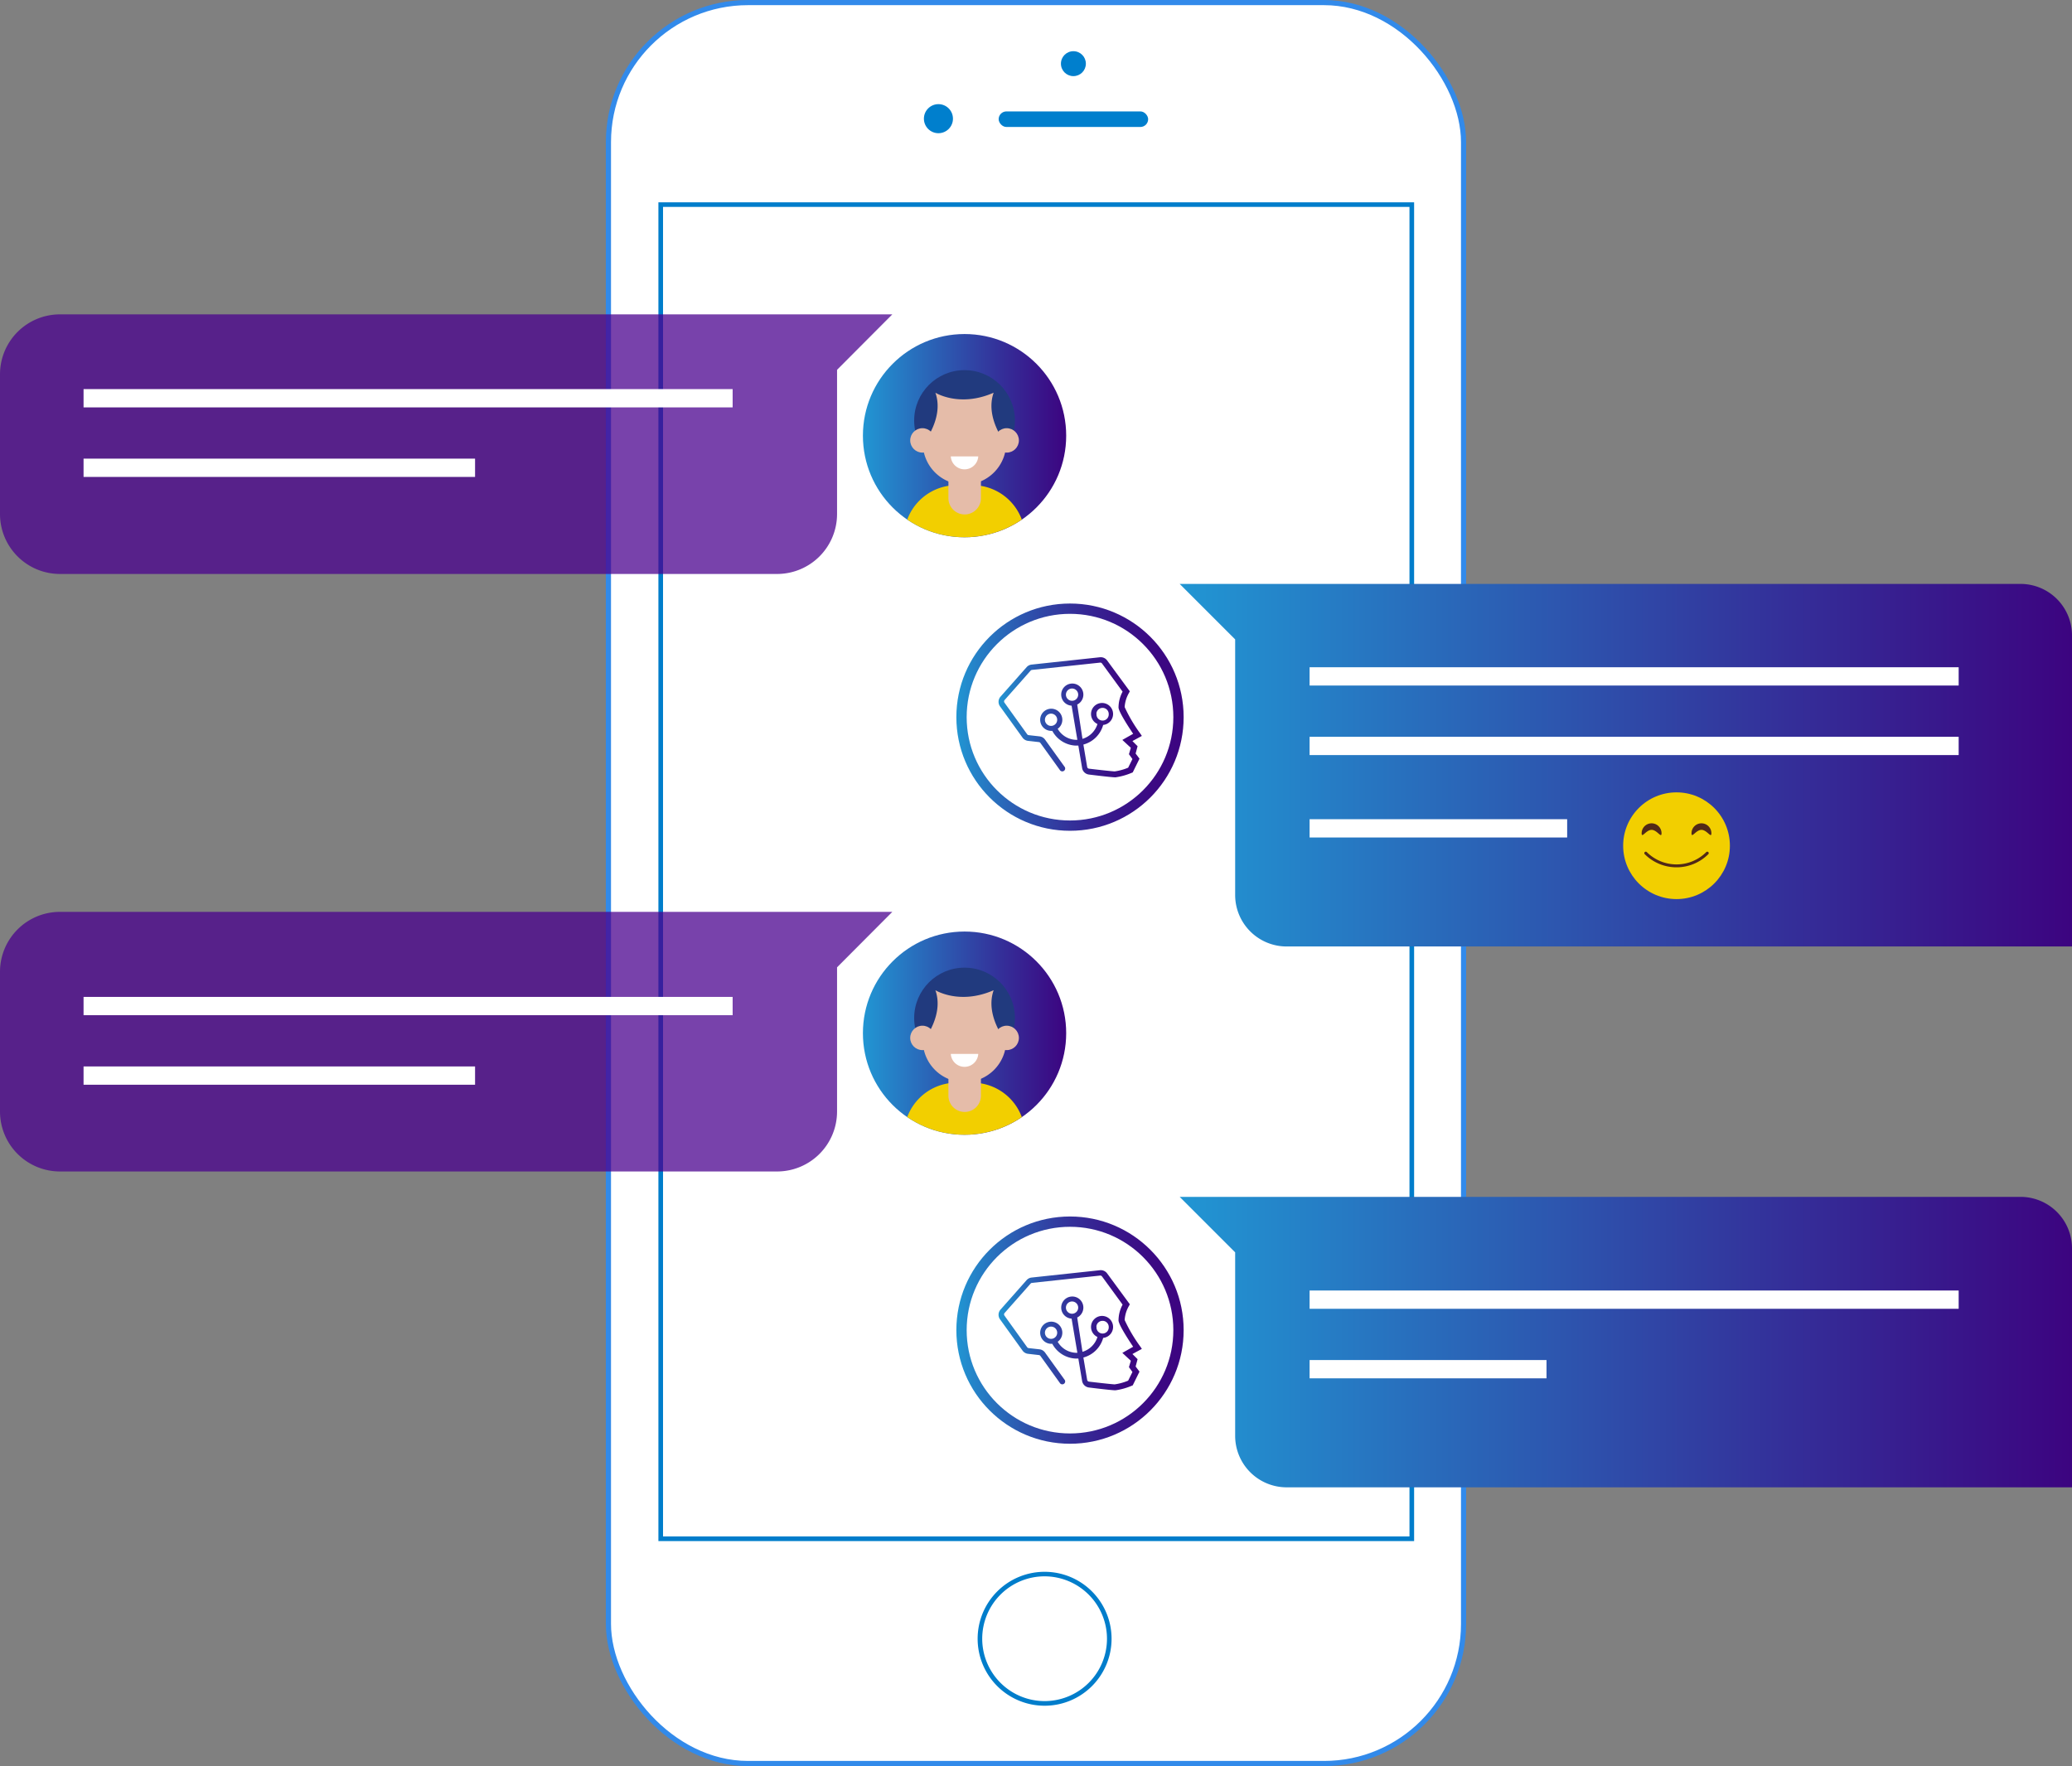 <svg xmlns="http://www.w3.org/2000/svg" xmlns:xlink="http://www.w3.org/1999/xlink" viewBox="0 0 402.22 342.87"><rect x="0" y="0" width="402.22" height="342.87" fill="#808080" stroke="none"/><defs><style>.cls-1{fill:none;}.cls-10,.cls-12,.cls-2,.cls-8{fill:#fff;}.cls-2{stroke:#328aea;}.cls-10,.cls-12,.cls-2{stroke-miterlimit:10;}.cls-3{fill:#007fcd;}.cls-4{fill:#007dcb;}.cls-5{fill:url(#Gradiente_sem_nome_2);}.cls-6{fill:#f2cf00;}.cls-7{fill:#512918;}.cls-9{fill:#4a018e;opacity:0.74;}.cls-10,.cls-12{stroke-width:2px;}.cls-10{stroke:url(#Gradiente_sem_nome_3);}.cls-11{fill:url(#Gradiente_sem_nome_2-2);}.cls-12{stroke:url(#Gradiente_sem_nome_3-2);}.cls-13{fill:url(#Gradiente_sem_nome_2-3);}.cls-14{clip-path:url(#clip-path);}.cls-15{fill:#213a7e;}.cls-16{fill:#e5bca9;}.cls-17{fill:url(#Gradiente_sem_nome_2-4);}.cls-18{clip-path:url(#clip-path-2);}.cls-19{fill:url(#Gradiente_sem_nome_3-3);}.cls-20{fill:url(#Gradiente_sem_nome_3-4);}</style><linearGradient id="Gradiente_sem_nome_2" x1="277.89" y1="240.13" x2="451.11" y2="240.13" gradientUnits="userSpaceOnUse"><stop offset="0" stop-color="#2196d3"/><stop offset="0.68" stop-color="#342f99"/><stop offset="1" stop-color="#3c0480"/></linearGradient><linearGradient id="Gradiente_sem_nome_3" x1="185.65" y1="139.23" x2="229.77" y2="139.23" gradientUnits="userSpaceOnUse"><stop offset="0" stop-color="#2196d3"/><stop offset="0.09" stop-color="#2581c7"/><stop offset="0.3" stop-color="#2d54ae"/><stop offset="0.5" stop-color="#34319a"/><stop offset="0.69" stop-color="#38188c"/><stop offset="0.86" stop-color="#3b0983"/><stop offset="1" stop-color="#3c0480"/></linearGradient><linearGradient id="Gradiente_sem_nome_2-2" x1="277.89" y1="352.13" x2="451.11" y2="352.13" xlink:href="#Gradiente_sem_nome_2"/><linearGradient id="Gradiente_sem_nome_3-2" x1="185.65" y1="258.23" x2="229.77" y2="258.23" xlink:href="#Gradiente_sem_nome_3"/><linearGradient id="Gradiente_sem_nome_2-3" x1="167.5" y1="84.58" x2="206.97" y2="84.58" xlink:href="#Gradiente_sem_nome_2"/><clipPath id="clip-path" transform="translate(-48.89 -91.57)"><circle class="cls-1" cx="236.13" cy="176.14" r="19.73"/></clipPath><linearGradient id="Gradiente_sem_nome_2-4" x1="167.5" y1="200.58" x2="206.97" y2="200.58" xlink:href="#Gradiente_sem_nome_2"/><clipPath id="clip-path-2" transform="translate(-48.89 -91.57)"><circle class="cls-1" cx="236.13" cy="292.14" r="19.73"/></clipPath><linearGradient id="Gradiente_sem_nome_3-3" x1="242.7" y1="349.79" x2="270.5" y2="349.79" xlink:href="#Gradiente_sem_nome_3"/><linearGradient id="Gradiente_sem_nome_3-4" x1="242.7" y1="230.79" x2="270.5" y2="230.79" xlink:href="#Gradiente_sem_nome_3"/></defs><title>chat-talk</title><g id="Camada_2" data-name="Camada 2"><g id="OBJECTS"><rect class="cls-2" x="118.11" y="0.5" width="166" height="341.87" rx="27.1" ry="27.1"/><circle class="cls-3" cx="208.37" cy="12.36" r="2.42"/><circle class="cls-3" cx="182.17" cy="23.04" r="2.82"/><rect class="cls-3" x="193.86" y="21.63" width="29.02" height="3.02" rx="1.51" ry="1.51"/><path class="cls-4" d="M251.67,422.72a13,13,0,1,1,13-13A13,13,0,0,1,251.67,422.72Zm0-25.12a12.11,12.11,0,1,0,12.11,12.11A12.13,12.13,0,0,0,251.67,397.6Z" transform="translate(-48.89 -91.57)"/><path class="cls-4" d="M323.4,390.76H176.7V130.85H323.4Zm-145.8-.9H322.5V131.74H177.6Z" transform="translate(-48.89 -91.57)"/><path class="cls-5" d="M306.38,204.93H277.89l10.77,10.77c0,.28,0,.55,0,.83v48.79a10,10,0,0,0,10,10H451.11V214.93a10,10,0,0,0-10-10Z" transform="translate(-48.89 -91.57)"/><circle class="cls-6" cx="325.45" cy="164.19" r="10.36"/><path class="cls-7" d="M371.43,253.34c0,1.07-.86-.66-1.93-.66s-1.93,1.72-1.93.66a1.93,1.93,0,1,1,3.86,0Z" transform="translate(-48.89 -91.57)"/><path class="cls-7" d="M381.11,253.34c0,1.07-.86-.66-1.93-.66s-1.93,1.72-1.93.66a1.93,1.93,0,1,1,3.86,0Z" transform="translate(-48.89 -91.57)"/><path class="cls-7" d="M374.34,259.95a8.69,8.69,0,0,1-6.17-2.55.28.28,0,1,1,.4-.4,8.17,8.17,0,0,0,11.54,0,.28.28,0,1,1,.4.4A8.69,8.69,0,0,1,374.34,259.95Z" transform="translate(-48.89 -91.57)"/><rect class="cls-8" x="254.22" y="129.54" width="126" height="3.55"/><rect class="cls-8" x="254.22" y="143.04" width="126" height="3.55"/><rect class="cls-8" x="254.22" y="159.04" width="50" height="3.55"/><path class="cls-9" d="M222.11,152.6H60.5A11.64,11.64,0,0,0,48.89,164.2v27.18A11.64,11.64,0,0,0,60.5,203H199.77a11.64,11.64,0,0,0,11.61-11.61V164.2c0-.28,0-.56,0-.83Z" transform="translate(-48.89 -91.57)"/><rect class="cls-8" x="16.22" y="75.54" width="126" height="3.55"/><rect class="cls-8" x="16.22" y="89.04" width="76" height="3.55"/><circle class="cls-10" cx="207.71" cy="139.23" r="21.06"/><path class="cls-11" d="M306.38,323.93H277.89l10.77,10.77c0,.28,0,.55,0,.83v34.79a10,10,0,0,0,10,10H451.11V333.93a10,10,0,0,0-10-10Z" transform="translate(-48.89 -91.57)"/><rect class="cls-8" x="254.22" y="250.54" width="126" height="3.55"/><rect class="cls-8" x="254.22" y="264.04" width="45.99" height="3.55"/><circle class="cls-12" cx="207.71" cy="258.23" r="21.06"/><circle class="cls-13" cx="187.24" cy="84.58" r="19.73"/><g class="cls-14"><circle class="cls-15" cx="187.24" cy="81.64" r="9.78"/><path class="cls-6" d="M237.65,185.76h-3A10.23,10.23,0,0,0,224.37,196v7.16h23.51V196A10.23,10.23,0,0,0,237.65,185.76Z" transform="translate(-48.89 -91.57)"/><path class="cls-16" d="M241.78,167.81c-6.64,2.92-11.31,0-11.31,0,.71,2,.89,5.25-2.21,9.77l-.24,0a8.1,8.1,0,0,0,8.1,8.08h0a8.1,8.1,0,0,0,8.1-8.08l-.24,0C240.89,173.06,241.08,169.78,241.78,167.81Z" transform="translate(-48.89 -91.57)"/><path class="cls-16" d="M233,181.37v6.92a3.15,3.15,0,0,0,6.31,0v-6.92Z" transform="translate(-48.89 -91.57)"/><path class="cls-8" d="M233.46,180.18a2.67,2.67,0,0,0,5.33,0Z" transform="translate(-48.89 -91.57)"/><circle class="cls-16" cx="179.06" cy="85.5" r="2.37"/><circle class="cls-16" cx="195.42" cy="85.5" r="2.37"/></g><path class="cls-9" d="M222.11,268.6H60.5A11.64,11.64,0,0,0,48.89,280.2v27.18A11.64,11.64,0,0,0,60.5,319H199.77a11.64,11.64,0,0,0,11.61-11.61V280.2c0-.28,0-.56,0-.83Z" transform="translate(-48.89 -91.57)"/><rect class="cls-8" x="16.22" y="193.54" width="126" height="3.55"/><rect class="cls-8" x="16.22" y="207.04" width="76" height="3.55"/><circle class="cls-17" cx="187.24" cy="200.58" r="19.73"/><g class="cls-18"><circle class="cls-15" cx="187.24" cy="197.64" r="9.78"/><path class="cls-6" d="M237.65,301.76h-3A10.23,10.23,0,0,0,224.37,312v7.16h23.51V312A10.23,10.23,0,0,0,237.65,301.76Z" transform="translate(-48.89 -91.57)"/><path class="cls-16" d="M241.78,283.81c-6.64,2.92-11.31,0-11.31,0,.71,2,.89,5.25-2.21,9.77l-.24,0a8.1,8.1,0,0,0,8.1,8.08h0a8.1,8.1,0,0,0,8.1-8.08l-.24,0C240.89,289.06,241.08,285.78,241.78,283.81Z" transform="translate(-48.89 -91.57)"/><path class="cls-16" d="M233,297.37v6.92a3.15,3.15,0,0,0,6.31,0v-6.92Z" transform="translate(-48.89 -91.57)"/><path class="cls-8" d="M233.46,296.18a2.67,2.67,0,0,0,5.33,0Z" transform="translate(-48.89 -91.57)"/><circle class="cls-16" cx="179.06" cy="201.5" r="2.37"/><circle class="cls-16" cx="195.42" cy="201.5" r="2.37"/></g><path class="cls-19" d="M269.72,355.44l-1-1,1.83-1-.34-.5a29.48,29.48,0,0,1-3-5.1,6.22,6.22,0,0,1,.84-2.75l.16-.31-4.41-6a1.53,1.53,0,0,0-1.39-.61l-13.23,1.42a1.52,1.52,0,0,0-1,.5l-5.06,5.72a1.51,1.51,0,0,0-.1,1.9l4.37,6.07a1.52,1.52,0,0,0,1.06.62l2.11.24a.41.41,0,0,1,.29.16l3.76,5.23a.56.56,0,1,0,.9-.65l-3.76-5.23a1.52,1.52,0,0,0-1.06-.62l-2.11-.24a.41.41,0,0,1-.29-.16L243.89,347a.41.41,0,0,1,0-.51l5.06-5.72a.41.41,0,0,1,.26-.14l13.23-1.42a.41.41,0,0,1,.37.16l4,5.48a6.52,6.52,0,0,0-.79,3.13c.16,1,2,3.79,2.84,5.05l-2.1,1.19,1.65,1.53-.37,1.24.68.94-.83,1.68a10.73,10.73,0,0,1-2.61.72c-.2,0-1.62-.13-5-.53a.41.41,0,0,1-.35-.34l-.73-4.34a5.44,5.44,0,0,0,3.84-3.81h0a2.13,2.13,0,0,0,1.22-.54,2.14,2.14,0,1,0-2.33.36,4.32,4.32,0,0,1-2.91,2.88L258,347.35a2.15,2.15,0,1,0-1.09.22l1.12,6.63h-.33a4.26,4.26,0,0,1-3.49-2.14,2.15,2.15,0,1,0-1.24.4h.19a5.44,5.44,0,0,0,4.49,2.86h.57l.73,4.35a1.53,1.53,0,0,0,1.32,1.27c4,.49,4.86.54,5.09.54h.08a12.55,12.55,0,0,0,3.15-.88l.19-.08,1.31-2.66-.75-1Zm-8-6.31A1.19,1.19,0,0,1,262.9,348H263a1.19,1.19,0,0,1,1.12,1.18v.07a1.19,1.19,0,1,1-2.37-.13ZM257,346.62a1.19,1.19,0,1,1,1.19-1.19h0a1.19,1.19,0,0,1-1.19,1.19Zm-5.18,4.13a1.19,1.19,0,1,1,1.55.66,1.19,1.19,0,0,1-1.55-.66Z" transform="translate(-48.89 -91.57)"/><path class="cls-20" d="M269.72,236.44l-1-1,1.83-1-.34-.5a29.48,29.48,0,0,1-3-5.1,6.22,6.22,0,0,1,.84-2.75l.16-.31-4.41-6a1.53,1.53,0,0,0-1.39-.61l-13.23,1.42a1.52,1.52,0,0,0-1,.5l-5.06,5.72a1.51,1.51,0,0,0-.1,1.9l4.37,6.07a1.52,1.52,0,0,0,1.06.62l2.11.24a.41.41,0,0,1,.29.16l3.76,5.23a.56.56,0,1,0,.9-.65l-3.76-5.23a1.52,1.52,0,0,0-1.06-.62l-2.11-.24a.41.41,0,0,1-.29-.16L243.89,228a.41.41,0,0,1,0-.51l5.06-5.72a.41.41,0,0,1,.26-.14l13.23-1.42a.41.41,0,0,1,.37.16l4,5.48a6.52,6.52,0,0,0-.79,3.13c.16,1,2,3.79,2.84,5.05l-2.1,1.19,1.65,1.53-.37,1.24.68.94-.83,1.68a10.73,10.73,0,0,1-2.61.72c-.2,0-1.62-.13-5-.53a.41.41,0,0,1-.35-.34l-.73-4.34a5.44,5.44,0,0,0,3.84-3.81h0a2.13,2.13,0,0,0,1.22-.54,2.14,2.14,0,1,0-2.33.36,4.32,4.32,0,0,1-2.91,2.88L258,228.35a2.15,2.15,0,1,0-1.09.22l1.12,6.63h-.33a4.26,4.26,0,0,1-3.49-2.14,2.15,2.15,0,1,0-1.24.4h.19a5.44,5.44,0,0,0,4.49,2.86h.57l.73,4.35a1.53,1.53,0,0,0,1.32,1.27c4,.49,4.86.54,5.09.54h.08a12.55,12.55,0,0,0,3.15-.88l.19-.08,1.31-2.66-.75-1Zm-8-6.31A1.19,1.19,0,0,1,262.9,229H263a1.19,1.19,0,0,1,1.12,1.18v.07a1.19,1.19,0,1,1-2.37-.13ZM257,227.62a1.19,1.19,0,1,1,1.19-1.19h0a1.19,1.19,0,0,1-1.19,1.19Zm-5.18,4.13a1.19,1.19,0,1,1,1.55.66,1.19,1.19,0,0,1-1.55-.66Z" transform="translate(-48.89 -91.57)"/></g></g></svg>